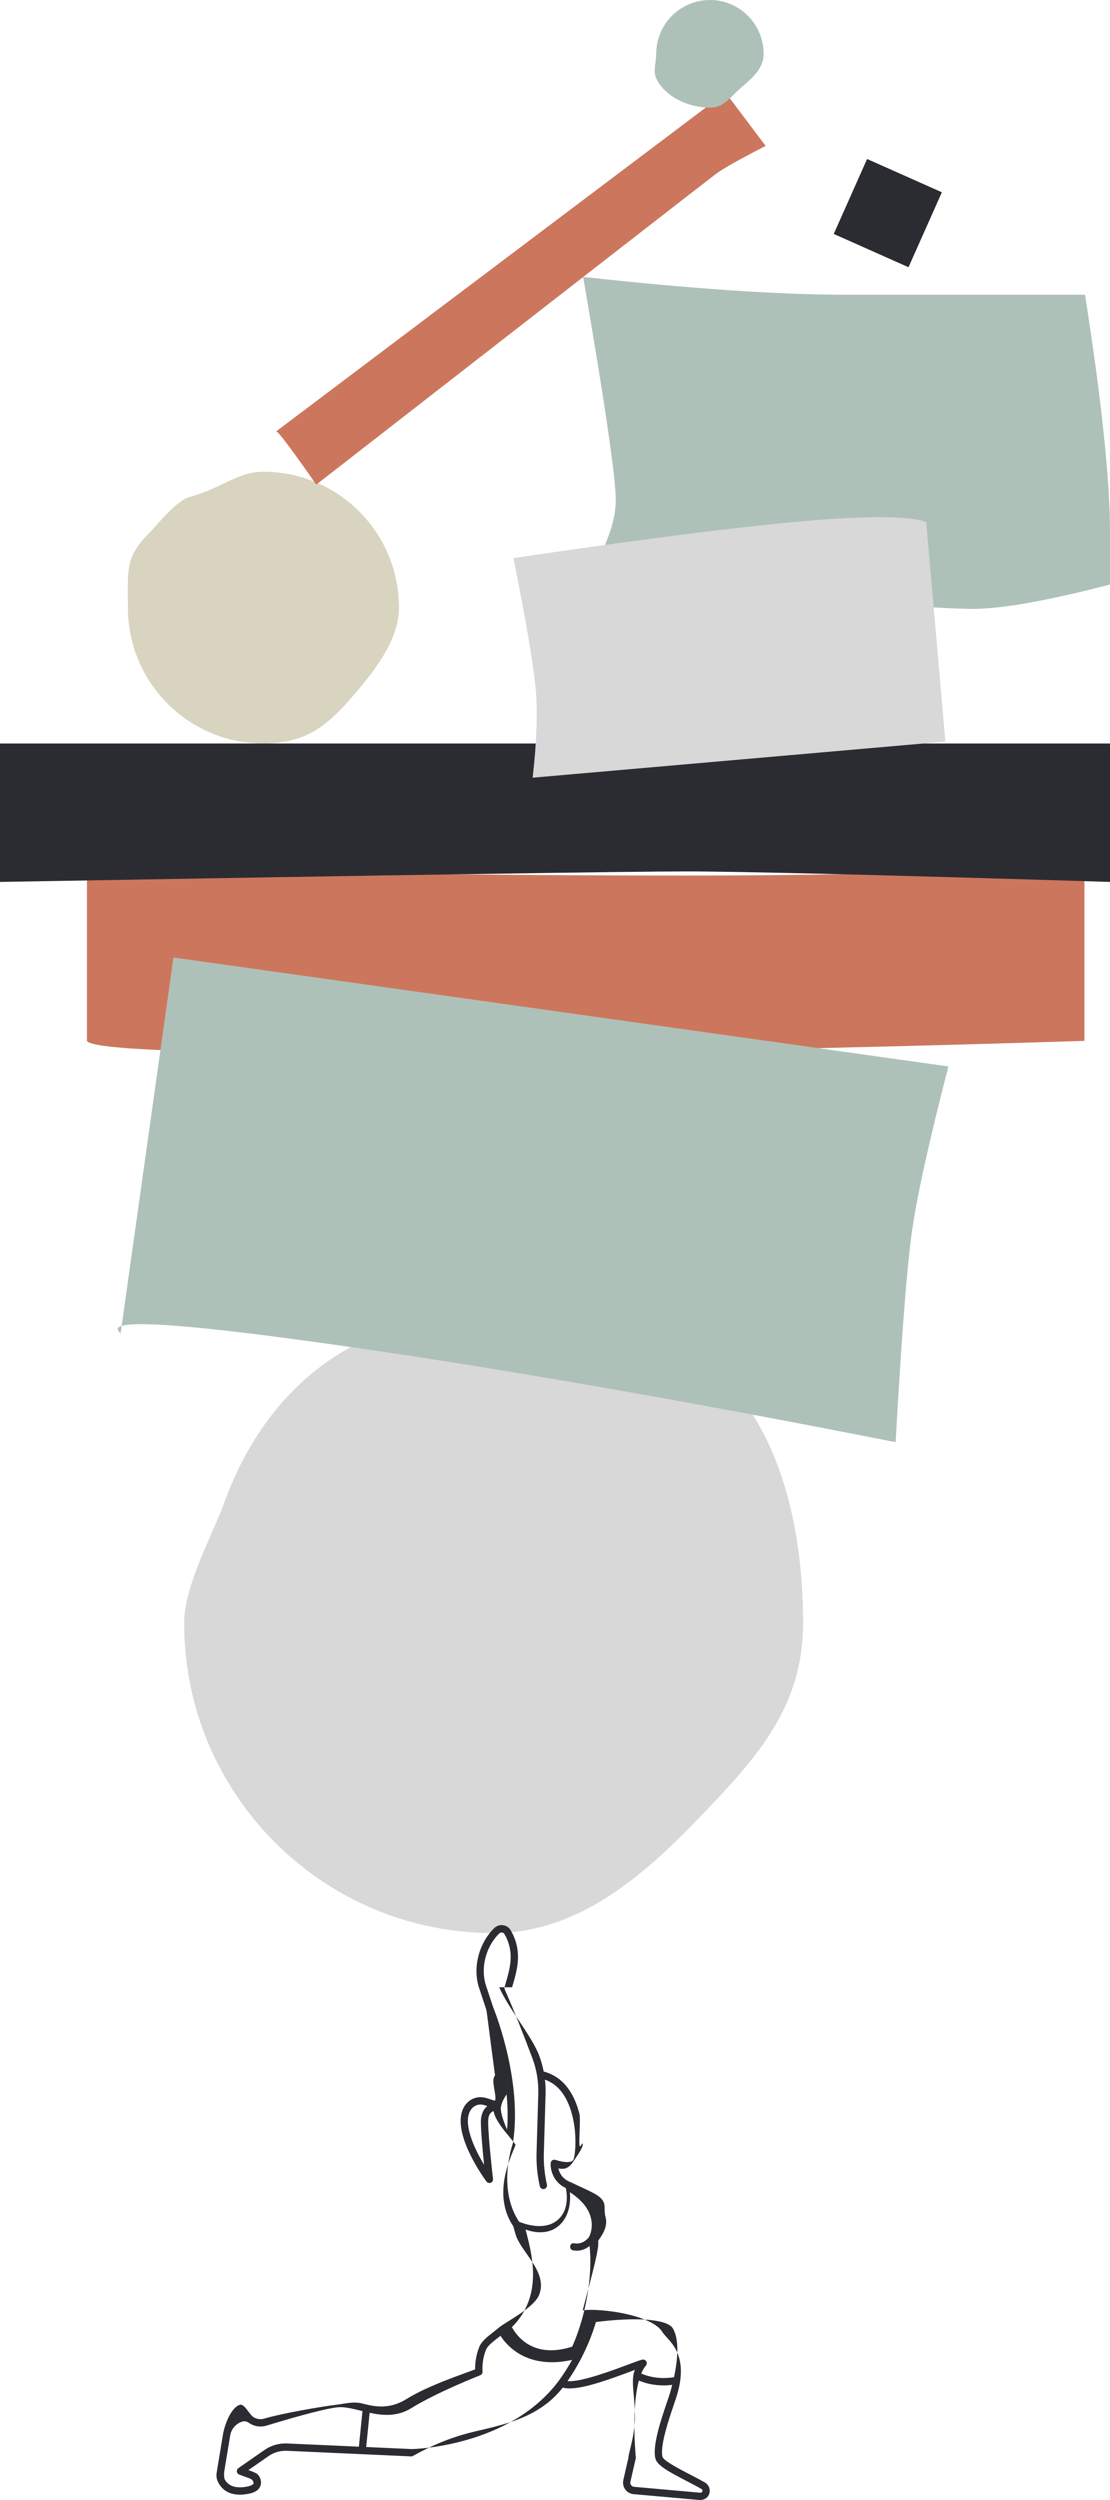 <?xml version="1.0" encoding="UTF-8" standalone="no"?>
<svg width="139px" height="313px" viewBox="0 0 139 313" version="1.1" xmlns="http://www.w3.org/2000/svg" xmlns:xlink="http://www.w3.org/1999/xlink">
    <!-- Generator: Sketch 48.1 (47250) - http://www.bohemiancoding.com/sketch -->
    <title>Strength icon</title>
    <desc>Created with Sketch.</desc>
    <defs></defs>
    <g id="MR-Mobile" stroke="none" stroke-width="1" fill="none" fill-rule="evenodd" transform="translate(-118, -4803)">
        <g id="Private-tuition" transform="translate(48, 4513)">
            <g id="Strength-icon" transform="translate(70, 290)">
                <g id="Balance">
                    <path d="M61.813,242 C72.837,242 81.201,234.235 88.258,226.836 C94.902,219.869 100.567,213.585 100.567,203.191 C100.567,190.679 97.437,177.542 88.258,170.445 C79.078,163.348 70.722,164.381 61.813,164.381 C45.079,164.381 33.499,173.242 28.076,188.121 C26.563,192.272 23.06,198.515 23.06,203.191 C23.06,224.624 40.41,242 61.813,242 Z" id="Oval-7" fill="#D8D8D8" style="mix-blend-mode: multiply;"></path>
                    <path d="M10.889,108.483 C36.021,109.235 60.983,109.612 85.777,109.612 C102.619,109.612 119.293,109.235 135.797,108.483 L135.797,130.308 C102.355,131.359 73.301,131.885 48.633,131.885 C23.966,131.885 11.384,131.359 10.889,130.308 L10.889,108.483 Z" id="Rectangle-8" fill="#CC775D" style="mix-blend-mode: multiply;"></path>
                    <path d="M17.938,126.426 L115.942,126.426 C114.843,136.042 114.293,143.099 114.293,147.597 C114.293,152.095 114.843,160.872 115.942,173.927 C88.048,172.392 64.098,171.624 44.094,171.624 C24.09,171.624 15.371,172.392 17.938,173.927 L17.938,126.426 Z" id="Rectangle-18" fill="#AEC1B9" style="mix-blend-mode: multiply;" transform="translate(66.721, 150.176) rotate(8) translate(-66.721, -150.176) "></path>
                    <path d="M32.988,93.077 C38.108,93.077 40.833,91.009 43.945,87.418 C46.532,84.432 49.963,80.331 49.963,76.066 C49.963,66.672 42.363,59.056 32.988,59.056 C29.698,59.056 27.854,61.108 23.791,62.193 C22.071,62.652 19.614,65.795 18.701,66.708 C15.625,69.787 16.014,71.365 16.014,76.066 C16.014,85.461 23.614,93.077 32.988,93.077 Z" id="Oval-8" fill="#D8D4C0"></path>
                    <path d="M0,93.077 L139,93.077 L139,110.408 C110.472,109.531 92.763,109.093 85.873,109.093 C78.983,109.093 50.359,109.531 0,110.408 L0,93.077 Z" id="Rectangle-9" fill="#2B2C32" style="mix-blend-mode: multiply;"></path>
                    <path d="M73.023,34.663 C86.534,36.154 97.531,36.899 106.012,36.899 C114.492,36.899 124.446,36.899 135.872,36.899 C137.957,50.176 139,60.106 139,66.691 C139,73.276 139,75.438 139,73.178 C131.169,75.21 125.444,76.227 121.825,76.227 C118.206,76.227 101.939,75.21 73.023,73.178 C75.746,68.995 77.108,65.479 77.108,62.629 C77.108,59.779 75.746,50.457 73.023,34.663 Z" id="Rectangle-11" fill="#AEC1B9"></path>
                    <path d="M65.336,67.551 C81.544,66.595 93.699,66.117 101.803,66.117 C109.907,66.117 115.046,66.595 117.221,67.551 L117.221,95.153 L65.336,95.153 C66.236,90.748 66.685,87.086 66.685,84.168 C66.685,81.25 66.236,75.711 65.336,67.551 Z" id="Rectangle-19" fill="#D8D8D8" style="mix-blend-mode: multiply;" transform="translate(91.279, 80.635) rotate(-5) translate(-91.279, -80.635) "></path>
                    <path d="M30.001,31.961 L100.462,31.961 L100.462,40.306 C96.836,39.677 94.463,39.362 93.345,39.362 C92.226,39.362 71.112,39.677 30.001,40.306 C30.101,37.531 30.151,35.471 30.151,34.125 C30.151,32.78 30.101,32.058 30.001,31.961 Z" id="Rectangle-12" fill="#CC775D" style="mix-blend-mode: multiply;" transform="translate(65.232, 36.134) rotate(323) translate(-65.232, -36.134) "></path>
                    <path d="M88.901,13.48 C90.616,13.48 91.417,12.21 92.605,11.15 C93.989,9.916 95.626,8.743 95.626,6.74 C95.626,3.018 92.615,0 88.901,0 C85.186,0 82.175,3.018 82.175,6.74 C82.175,7.772 81.761,8.946 82.175,9.82 C83.253,12.1 86.216,13.48 88.901,13.48 Z" id="Oval-9" fill="#AEC1B9" style="mix-blend-mode: multiply;"></path>
                    <rect id="Rectangle-20" fill="#2B2C32" transform="translate(111.176, 26.679) rotate(24) translate(-111.176, -26.679) " x="106.051" y="21.544" width="10.249" height="10.271"></rect>
                </g>
                <g id="001-woman-stretching-and-flexing-legs-with-arms-up" transform="translate(27, 241)" fill="#2B2C32" fill-rule="nonzero">
                    <path d="M61.284,69.791 C60.737,69.469 60.083,69.131 59.392,68.773 C58.154,68.133 56.084,67.061 55.959,66.56 C55.625,65.211 56.765,61.854 57.377,60.051 C57.545,59.557 57.69,59.131 57.782,58.821 C59.378,53.457 56.548,51.951 55.959,50.962 C54.662,48.784 48.248,47.938 45.972,48.222 C47.295,43.174 48.065,40.358 47.9,39.549 C48.118,39.121 49.219,37.953 48.825,36.527 C48.511,35.391 49.117,34.821 47.9,33.899 C47.333,33.47 45.292,32.6 44.533,32.221 C44.504,32.207 44.284,32.111 44.228,32.085 C43.349,31.673 43.036,30.96 42.926,30.453 C43.72,30.634 44.249,30.42 44.8,29.587 C45.161,29.042 45.961,27.94 45.972,27.51 C45.987,26.877 45.628,28.151 45.562,27.51 C45.493,26.843 45.713,24.262 45.562,23.652 C44.988,21.334 43.87,19.666 42.327,18.829 C41.917,18.607 41.499,18.441 41.085,18.333 C40.951,17.656 40.765,16.987 40.52,16.334 C39.625,13.948 36.713,10.5 35.511,7.783 L37.13,7.783 C37.807,5.471 38.447,3.286 36.968,0.671 C36.765,0.312 36.414,0.072 36.004,0.014 C35.59,-0.045 35.182,0.09 34.883,0.383 C32.944,2.288 32.167,5.366 32.995,7.867 L33.909,10.63 C33.944,10.721 34.318,13.777 34.991,18.829 C34.412,19.45 35.246,21.279 34.991,21.984 C34.62,21.912 34.159,21.697 33.659,21.593 C33.499,21.559 33.337,21.542 33.175,21.542 C32.337,21.542 31.573,21.984 31.131,22.724 C29.285,25.816 33.728,31.85 33.918,32.106 C34.006,32.224 34.143,32.29 34.283,32.29 C34.484,32.29 34.664,32.167 34.72,31.98 C34.748,31.89 34.75,31.803 34.731,31.723 C34.668,31.171 34.131,26.454 34.131,24.614 C34.131,23.721 34.463,23.389 34.822,23.288 C34.983,24.7 37.24,26.905 37.559,27.51 C37.204,28.603 34.473,33.531 37.272,37.699 C37.356,38.01 37.455,38.347 37.559,38.702 C38.23,40.99 41.639,43.394 40.52,46.276 C39.882,47.92 36.349,49.664 35.511,50.364 C35.257,50.577 35.006,50.773 34.764,50.962 C33.974,51.58 33.292,52.114 33.004,52.838 C32.542,54.003 32.488,55.08 32.498,55.619 C31.285,56.106 26.708,57.583 23.908,59.329 C22.232,60.375 20.631,60.432 18.991,60.043 C18.785,59.994 18.58,59.943 18.377,59.893 C17.221,59.607 16.207,59.92 15.171,60.043 C13.119,60.286 8.11,61.168 6.085,61.786 C5.602,61.934 5.091,61.848 4.68,61.553 C4.218,61.219 3.577,59.894 3.048,60.051 C1.922,60.385 1.119,62.576 0.926,63.742 L0.136,68.52 C0.097,68.756 0.092,68.998 0.135,69.233 C0.158,69.353 0.194,69.484 0.251,69.613 C0.546,70.283 1.277,71.308 3.048,71.308 C3.228,71.308 3.419,71.297 3.621,71.274 C4.753,71.148 5.403,70.8 5.608,70.213 C5.874,69.446 5.382,68.797 5.113,68.649 C4.673,68.407 4.103,68.233 4.103,68.233 L6.633,66.474 C7.298,66.012 8.109,65.776 8.917,65.813 L24.573,66.518 C24.727,66.517 27.232,64.855 31.131,63.742 C34.666,62.733 40.1,62.236 43.476,57.897 C45.067,58.377 48.525,57.176 51.966,55.885 C52.15,55.816 52.331,55.748 52.502,55.684 C51.919,57.025 52.561,59.106 52.502,61.786 C52.451,64.146 51.665,66.216 51.704,66.641 L51.063,69.437 C51.001,69.709 51.003,69.996 51.092,70.261 C51.278,70.81 51.754,71.18 52.31,71.239 L60.6,71.976 C61.241,71.983 61.677,71.661 61.831,71.152 C61.988,70.631 61.751,70.067 61.284,69.791 Z M33.216,24.614 C33.216,25.862 33.446,28.303 33.624,30.012 C32.367,27.933 30.938,24.832 31.914,23.199 C32.189,22.738 32.66,22.463 33.175,22.463 C33.274,22.463 33.374,22.474 33.472,22.494 C33.663,22.534 33.85,22.596 34.022,22.667 C33.443,23.106 33.216,23.9 33.216,24.614 Z M35.712,22.919 C35.712,22.776 35.835,22.339 35.838,22.328 C35.968,21.96 36.179,21.569 36.439,21.195 C36.575,22.64 36.615,24.135 36.503,25.611 C36.104,24.705 35.712,23.625 35.712,22.919 Z M37.208,27.377 C37.211,27.369 37.211,27.361 37.214,27.353 C37.22,27.332 37.227,27.311 37.23,27.289 C37.231,27.286 37.231,27.283 37.232,27.281 C37.232,27.281 37.232,27.28 37.232,27.28 C38.412,19.677 35.145,11.257 34.79,10.372 C34.776,10.338 34.764,10.304 34.752,10.269 L33.861,7.575 C33.141,5.397 33.823,2.711 35.521,1.042 C35.615,0.95 35.745,0.907 35.877,0.926 C35.951,0.936 36.089,0.977 36.174,1.127 C37.46,3.402 36.901,5.311 36.253,7.522 L36.188,7.745 C36.157,7.85 36.165,7.962 36.209,8.062 C37.42,10.784 38.757,14.24 39.665,16.66 C40.201,18.09 40.451,19.591 40.406,21.123 L40.19,28.534 C40.149,29.932 40.287,31.332 40.599,32.695 C40.648,32.908 40.836,33.052 41.044,33.052 C41.139,33.052 41.238,33.022 41.325,32.955 C41.471,32.845 41.527,32.651 41.486,32.472 C41.194,31.191 41.065,29.875 41.104,28.562 L41.32,21.15 C41.337,20.544 41.311,19.943 41.244,19.348 C41.461,19.427 41.678,19.524 41.894,19.641 C43.549,20.539 44.32,22.439 44.675,23.875 C45.326,26.505 45,29.082 44.777,29.419 C44.498,29.841 43.294,29.654 42.569,29.394 C42.435,29.346 42.286,29.363 42.167,29.442 C42.047,29.52 41.971,29.649 41.96,29.793 C41.901,30.566 42.235,32.166 43.854,32.921 C43.997,33.582 44.317,35.741 42.743,36.988 C41.07,38.313 38.557,37.371 38.002,37.137 C35.232,32.951 37.188,27.432 37.208,27.377 Z M39.244,46.944 C40.299,43.858 39.469,40.644 38.863,38.297 C38.847,38.236 38.831,38.176 38.816,38.116 C39.295,38.286 39.953,38.458 40.665,38.458 C41.451,38.458 42.3,38.247 43.032,37.589 C43.871,36.835 44.34,35.707 44.387,34.329 C44.399,34.003 44.385,33.701 44.361,33.438 C45.815,34.386 46.701,35.468 46.997,36.661 C47.316,37.945 46.831,38.916 46.773,39.027 C46.704,39.127 46.024,40.064 44.857,39.829 C44.645,39.786 44.442,39.949 44.404,40.192 C44.367,40.435 44.509,40.667 44.721,40.71 C44.901,40.746 45.072,40.763 45.235,40.763 C45.926,40.763 46.463,40.47 46.83,40.171 C46.978,41.516 47.103,44.54 46.053,48.697 C45.7,50.093 45.233,51.456 44.66,52.773 C39.69,54.37 37.628,51.321 37.105,50.328 C37.844,49.591 38.694,48.55 39.244,46.944 Z M6.113,65.716 L2.854,67.981 C2.681,68.101 2.607,68.328 2.69,68.534 C2.74,68.662 2.852,68.755 2.98,68.801 L4.29,69.282 C4.486,69.354 4.649,69.502 4.722,69.699 C4.752,69.779 4.763,69.854 4.744,69.908 C4.691,70.059 4.338,70.267 3.519,70.359 C1.968,70.533 1.355,69.833 1.117,69.341 C1.109,69.324 1.1,69.275 1.09,69.211 C1.045,68.9 1.051,68.584 1.102,68.274 L1.827,63.893 C1.962,63.073 2.562,62.39 3.354,62.155 C3.616,62.078 3.913,62.132 4.148,62.302 C4.781,62.758 5.604,62.895 6.349,62.668 C8.351,62.056 13.221,60.609 15.201,60.374 C16.071,60.271 17.085,60.522 18.159,60.788 C18.235,60.807 18.313,60.825 18.391,60.844 L17.941,65.297 L8.956,64.893 C7.95,64.847 6.941,65.14 6.113,65.716 Z M24.598,65.597 L18.856,65.339 L19.288,61.055 C20.913,61.404 22.743,61.575 24.528,60.462 C27.654,58.512 33.082,56.376 33.136,56.355 C33.328,56.279 33.447,56.082 33.425,55.876 C33.423,55.863 33.296,54.58 33.852,53.18 C34.047,52.688 34.639,52.225 35.324,51.69 C35.438,51.6 35.555,51.509 35.673,51.415 C36,51.926 36.624,52.735 37.643,53.429 C39.059,54.393 40.628,54.725 42.117,54.725 C43.002,54.725 43.857,54.607 44.637,54.435 C44.333,54.983 44.008,55.523 43.661,56.053 C43.58,56.18 43.122,56.846 42.966,57.056 C36.865,65.236 25.037,65.587 24.598,65.597 Z M51.646,55.022 C49.783,55.721 45.7,57.253 44.068,57.09 C44.1,57.045 44.343,56.687 44.427,56.556 C45.833,54.404 46.909,52.095 47.629,49.691 C48.306,49.603 50.087,49.392 51.956,49.357 C54.868,49.302 56.799,49.713 57.257,50.482 C58.143,51.971 57.818,54.653 57.404,56.598 C55.412,56.923 53.929,56.42 53.299,56.14 C53.468,55.733 53.662,55.403 53.878,55.156 C54.006,55.009 54.029,54.798 53.935,54.627 C53.841,54.457 53.65,54.364 53.46,54.397 C53.201,54.44 52.689,54.63 51.646,55.022 Z M60.954,70.891 C60.935,70.948 60.87,71.078 60.687,71.059 L52.397,70.322 C52.247,70.306 52.115,70.229 52.028,70.105 C51.94,69.98 51.91,69.83 51.944,69.682 L52.61,66.775 C52.621,66.726 52.624,66.676 52.619,66.626 C52.617,66.603 52.394,64.313 52.45,61.741 C52.493,59.787 52.683,58.198 53.005,57.018 C53.598,57.275 54.672,57.628 56.1,57.628 C56.44,57.628 56.802,57.605 57.18,57.558 C57.076,57.972 56.978,58.316 56.906,58.557 C56.819,58.849 56.677,59.268 56.512,59.752 C55.78,61.91 54.673,65.17 55.073,66.783 C55.283,67.629 56.687,68.409 58.974,69.592 C59.664,69.949 60.316,70.287 60.845,70.6 C60.999,70.691 60.973,70.834 60.954,70.891 Z" id="Shape"></path>
                </g>
            </g>
        </g>
    </g>
</svg>